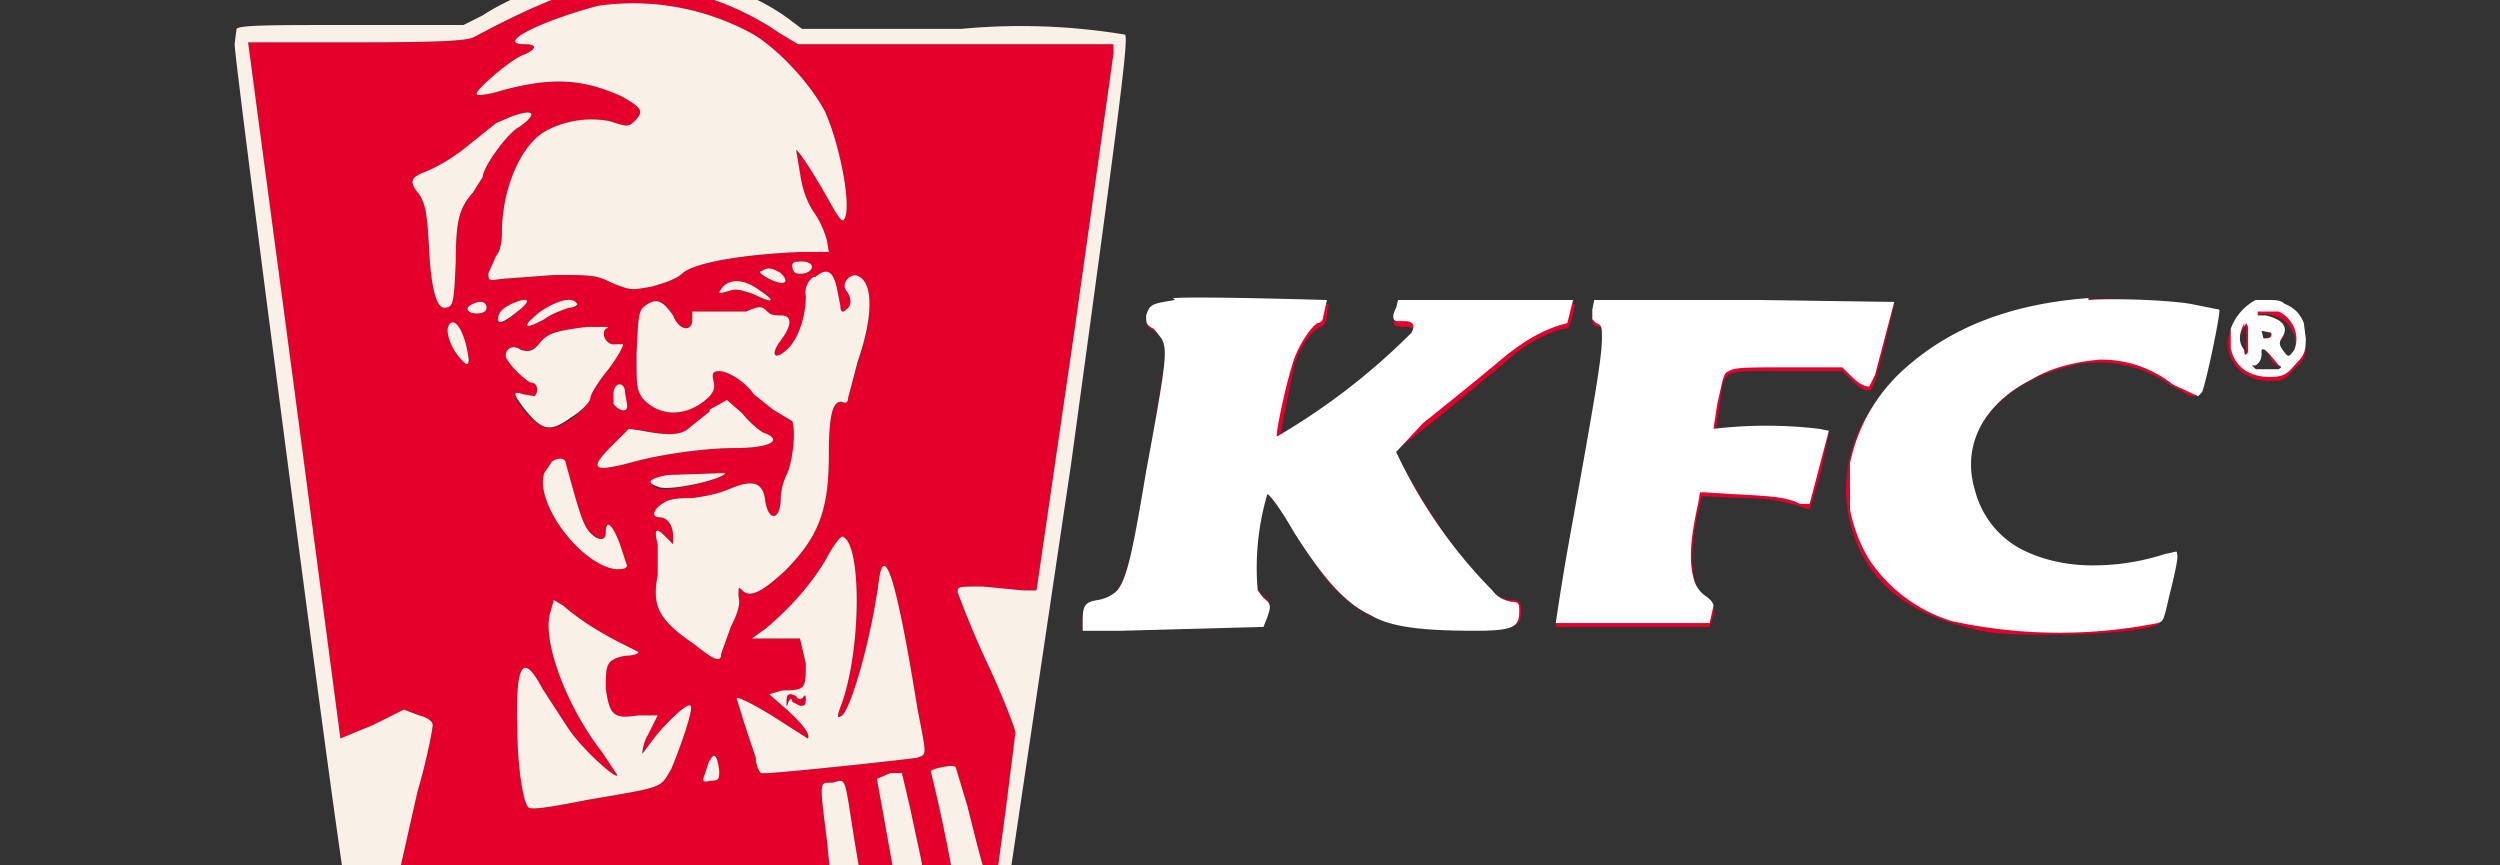 <svg xmlns="http://www.w3.org/2000/svg" style="height:95.8%;width:95.8%" viewBox="85 30 130 45"><rect x="85" y="30" width="130" height="45" fill="#333333" stroke="none"/><g fill-rule="evenodd"><path fill="#E4002B" d="m116.2 29.3-2 .5c-1.6.6-3 1.3-4.5 2.1-.3.2-1.4.3-6 .3h-5.8l2.4 18 2.4 18.2 1.7-.7 1.6-.8.8.3c.4.1.7.3.7.5s-.3 1.8-.8 3.5l-.9 4v.7H117c6.2 0 11.2-.1 11.2-.2l-.2-2c-.4-3.2-.4-3 .3-3 .7-.2.6-.4 1.1 2.8l.4 2.4h1c.8 0 .8 0 .7-.4l-.9-5 .7-.3h.6l.4 1.7.6 2.8.2 1.2h.8l.7-.1a88.3 88.3 0 0 0-1.2-5.7c0-.1 1.2-.4 1.3-.2l.6 2c.8 3.2 1 4 1.3 4l.2-.1.5-3.7.5-4c0-.2-.7-2-1.5-3.7a48 48 0 0 1-1.5-3.6c0-.3 0-.3 1.3-.3l2.1.2h.7l2-13.7 2-14.2v-.5h-16.4l-1-.6a14 14 0 0 0-9.3-2.4m-.1 1c-3 .8-5.4 2-3.8 2 .7 0 .6.3-.2.6-.8.4-2.5 1.9-2.3 2 0 .1.7 0 1.3-.2 2.6-.7 4.2-.6 6.2.3 1.1.6 1.2.8.7 1.3-.3.3-.4.3-1.3 0a5 5 0 0 0-3.3.5c-1.3.7-2.3 3-2.3 5.3 0 .5-.1 1-.3 1.2l-.4.9c0 .4 0 .4.7.3l2.7-.2c2 0 2.2 0 3 .4 1 .4 1 .4 2.1.2.7-.2 1.3-.4 1.6-.7.7-.6 3.5-1 6.2-1.1h1.4l-.1-.6a5 5 0 0 0-.7-1.5c-.4-.6-.6-1.3-.7-2l-.2-1.2c.1 0 .8 1 1.8 2.8.4.7.6 1 .7.8.4-.6-.2-3.8-1-5.6-.8-1.5-2.4-3.2-3.7-4a12.9 12.9 0 0 0-8.1-1.5m-4.6 5.8-.7.3-1.5 1.2c-.6.5-1.4 1-2.1 1.3-.8.3-1 .5-.4 1.2.3.5.4.9.5 2.6.1 2.3.4 3.3.8 3.3.5 0 .5-.3.6-2.4 0-2.2.2-2.8.9-3.6l.5-.8c0-.5 1.3-2.3 1.9-2.6 1-.7.8-1-.5-.5m14.7 7.7c0 .4.2.5.7.4.5-.2.4-.6-.2-.6-.3 0-.5 0-.5.2m-1.6.3c-.2 0 0 .2.4.4.8.4 1.1.2.6-.2-.5-.4-.7-.4-1-.2m2.7.3a1 1 0 0 0-.4 1c0 1.1-.4 2.2-.9 2.7-.7.7-1 .4-.4-.4s.6-1.3 0-1.3c-.3 0-.5 0-.7-.2-.3-.3-.4-.3-1.1 0H121v.4c0 .7-.7.6-1-.2-.5-.7-.8-.9-1.3-.6-.5.3-.5.5-.6 2.6 0 1.7 0 1.8.3 2.3.9 1 2.3 1 3.4 0 .3-.3.4-.5.3-.9-.1-.4 0-.5.3-.5.5 0 1.4.6 1.8 1.2l1 .8 1 .6c.2.6 0 2.2-.3 2.8a3 3 0 0 0-.3 1.2c0 1.1-.6 1.3-.8.2-.1-1-.6-1.2-1.8-.7-.7.3-1.3.4-2 .5-.4 0-1.1 0-1.4.2-.6.3-.8.8-.3.8.4 0 .7.4.7 1v.4l-.4-.4c-.5-.5-.6-.4-.4.4v1.6c-.3 1.6 0 2.3 1.9 3.6 1 .8 1.4 1 1.4.5l.5-1.4c.4-.8.5-1.2.4-1.6 0-.5 0-.5.2-.3.4.4 1 .1 2.2-1 1.8-1.8 2.3-3.2 2.3-6.1 0-2 .2-2.8.7-2.7.2.1.3 0 .3-.2l.5-1.8c.8-2.4.8-4 .1-4.5-.4-.3-1 .3-.7.7.3.5.3.8 0 1-.2.2-.3.1-.3-.2l-.2-1c-.2-.8-.5-1-1.1-.5m-4.8.5c-.3.4-.3.4.4.2.3-.1.6 0 1.2.2 1 .5 1.2.4.3-.2-.8-.6-1.5-.6-1.9-.2m70.5.7c-3.8.4-7 1.7-9.4 4-2.7 2.5-3.4 6-2 9 1 2 2.7 3.3 5.5 4 1 .3 1.7.4 4.4.4 3.1 0 5.5-.3 5.7-.6.2-.3.8-3 .8-3.4 0-.2 0-.3-.3-.2-2 .8-5.3 1-7 .3a5 5 0 0 1-2.8-2.5c-1.7-3.3.4-6.6 4.8-7.6 1.7-.4 3.6 0 5 1l1.1.6c.3 0 .4 0 .6-.6l.8-3.8-1.3-.3c-1.4-.3-4-.4-6-.3m-83.4.2c-.5.2-.3.5.3.5.2 0 .4-.1.4-.3 0-.3-.2-.4-.7-.2m2 0c-.4.2-.7.4-.7.8 0 .3.4.2 1-.4.8-.6.6-.8-.3-.4m1.5.4c-1 .8-.9 1 .2.4.4-.3 1-.5 1.3-.6.3 0 .5-.1.4-.2-.2-.4-1-.2-1.9.4m32.6-.5c-.8.1-1 .2-1 .8-.2.4 0 .5.3.7.6.2.7 1 .5 2.1-1.8 11.3-2 11.6-3.3 11.9-.7.1-.8.3-.9 1v.5h6l3.4-.2.2-.5c.2-.5.2-.6-.2-1-.3-.2-.4-.4-.4-1.6 0-1.4.3-3.2.6-3.7 0-.1.6.6 1.4 1.9.6 1.1 1.6 2.5 2.1 3 1.7 1.7 3 2.1 6.7 2.1 2.7 0 3 0 3-1 0-.4-.2-.5-.5-.5-1 0-2.2-1.3-4.7-5.3l-1.4-2.4 2.3-1.8 3.4-2.8a8 8 0 0 1 3-1.8c.4 0 .4 0 .6-.8l.1-.5h-9l-.3.4c-.2.7-.2.8.4.8 1 0 .7.5-1.5 2.3-1.3 1.1-5 3.7-5 3.7l.8-4c.3-1 1-1.9 1.4-2 .2-.1.3-.4.3-.6l.1-.6H152c-2.2-.2-5-.2-6.3 0m22.2.2-.1.6c0 .2 0 .3.3.4.3 0 .3.2.3 1 0 .6-.5 3.8-1.2 7.3l-1.2 6.8-.1.5h8l.2-.6c.1-.4 0-.5-.3-.8-.9-.5-1-2.3-.5-4.6l.2-.8 2.3.1a9 9 0 0 1 2.7.4l.6.2.6-2 .4-2h-5.9l.2-1.3c.3-2.1 0-1.9 3.4-1.9h3l.5.5c.3.3.6.5.8.5.3 0 .3 0 1-2.8l.4-1.7h-7.8a41 41 0 0 0-7.8.2m33.7.3c-1.5 1.4-.6 3.5 1.4 3.5.6 0 .8 0 1.3-.6.5-.5.6-.6.6-1.3 0-1-.3-1.5-1-1.9-.9-.4-1.7-.3-2.3.3m.8.1c-.2.1 0 .2.4.3.8.1 1.2.6.8 1-.2.3-.2.4 0 .7.3.4.3.4.5.1.4-.4.3-1.1-.1-1.6s-1.3-.7-1.6-.5m-94.1.6c-.1.3.1 1 .6 1.6.5.6.6.4.3-.8-.3-1-.7-1.3-.9-.8m93.2.4c-.2.4-.2.6 0 1 .3.5.3.5.3-.6v-1l-.3.6m-86-.3c-1.5 0-2 .2-2.4.7-.5.5-.6.5-1 .4-.4-.3-.8-.1-.8.3 0 .3.9 1.2 1.3 1.4.4 0 .4.5.2.7l-.6-.1c-.6-.2-.6 0 .1.9.9 1 1.3 1.1 2.4.4.5-.4 1-.9 1-1.1 0-.2.4-.8.7-1.2.5-.6 1-1.4 1-1.6h-.4c-.4.1-.8-.5-.5-.8.1-.1.1-.1 0-.1h-1m87 .4c0 .1 0 .2.2.2.4 0 .5-.3.2-.4-.4-.1-.4-.1-.4.2m0 1.1c0 .3-.1.5-.3.5-.2 0-.2.1.2.2h.9c.3 0 .4-.1.2-.2-.2 0-.4-.2-.5-.5-.3-.5-.5-.5-.5 0m-85.6 1.8v.7c.3.4.8.5.7 0l-.1-.6c0-.5-.5-.6-.6 0m5 1-1 .8c-.4.4-1 .5-2.4.2l-.8-.1-.9.9c-1.2 1.2-1 1.4 1.2.8 1.5-.4 3.7-.7 5.2-.7 1.8 0 2.6-.4 1.5-.8-.2-.1-.7-.5-1.1-1l-.8-.7-.9.5m-8.2 2.7-.4.6c-.5 1.5 1.8 4.7 3.7 5l.6-.1-.4-1.2c-.4-1-.7-1.3-.7-.6 0 .5-.4.4-.9-.1-.3-.4-.5-1-1.2-3.5-.1-.2-.4-.3-.7-.1m6 .7c-1 .2-1.1.4-.5.7.6.2 3.5-.5 3.5-.8l-3 .1M128 59c-.8 1.4-2 2.7-3.2 3.7l-.7.5h2.5l.3 1.3c0 1.3 0 1.4-1.2 1.4l-.7.2.8.7c.8.7 1.4 1.4 1.2 1.6l-1.1-.7c-1.2-.8-2.5-1.5-2.6-1.4l.4 1.3.6 1.8c0 .4.2.8.3.8.1.1 7.5-.7 8.1-.8.5-.2.5 0 0-2.6-1-6.2-1.7-8.8-2-6.6-.4 3-1.4 6.5-1.9 7-.3.2-.3.1 0-.7 1-2.9 1-8.3 0-8.6-.1 0-.5.5-.8 1.1m-14.4 2.9c-.4 1.5.9 4.9 2.7 7.2l.8 1.2c0 .3-1.9-1.4-2.6-2.5l-1.3-2c-1-1.9-1.4-1.3-1.3 2 0 2 .3 4 .6 4.2.2.1 1 0 3-.4 4.1-.7 3.8-.6 4.4-1.6.5-1.2 1.2-3.2 1-3.3-.1-.2-1.2.8-1.9 1.7l-.6.8s0-.5.3-1l.5-1h-1c-1.3.2-1.5 0-1.7-1.4 0-1.2 0-1.5 1-1.7.4 0 .7-.1.7-.2l-.8-.4c-1-.5-2.2-1.2-3.1-2l-.5-.3-.2.7m12.3 4.6c0 .3 0 .3.1 0 .1-.2.2-.2.2 0l.4.2c.2 0 .3 0 .3-.3 0-.2 0-.3-.1-.2-.1.2-.3.2-.4 0-.4-.2-.5-.1-.5.3m-4 3-.3.9c-.1.2 0 .3.3.2.5 0 .5-.1.5-.5-.1-.9-.3-1-.5-.5" vector-effect="non-scaling-stroke"/><path fill="#f9f0e8" d="M114.7 28.8c-1.4.4-3.4 1.2-4.6 2l-1 .5h-5.8c-4.2 0-5.8 0-6 .2l-.1.8c0 .9 5.6 43.8 5.8 44 .1.3 34.2.3 34.4 0l3.3-22.2c2.5-18.3 3-22.1 2.8-22.3a33 33 0 0 0-8.5-.3h-8.3l-.8-.6c-1.4-1-3-1.6-4.7-2-2.1-.5-4.4-.5-6.5 0m1.5.4-2 .5c-1.6.6-3 1.3-4.5 2.1-.3.2-1.4.3-6 .3h-5.8l2.4 18 2.4 18.2 1.7-.7 1.6-.8.8.3c.4.1.7.3.7.5s-.3 1.8-.8 3.5l-.9 4v.7H117c6.2 0 11.2-.1 11.2-.2l-.2-2c-.4-3.2-.4-3 .3-3 .7-.2.6-.4 1.1 2.8l.4 2.4h1c.8 0 .8 0 .7-.4l-.9-5 .7-.3h.6l.4 1.7.6 2.8.2 1.2h.8l.7-.1a88.3 88.3 0 0 0-1.2-5.7c0-.1 1.2-.4 1.3-.2l.6 2c.8 3.2 1 4 1.3 4l.2-.1.5-3.7.5-4c0-.2-.7-2-1.5-3.7a48 48 0 0 1-1.5-3.6c0-.3 0-.3 1.3-.3l2.1.2h.7l2-13.7 2-14.2v-.5h-16.4l-1-.6a14 14 0 0 0-9.3-2.4m-.1 1c-3 .8-5.4 2-3.8 2 .7 0 .6.3-.2.6-.8.4-2.5 1.9-2.3 2 0 .1.7 0 1.3-.2 2.6-.7 4.2-.6 6.2.3 1.1.6 1.2.8.7 1.3-.3.3-.4.3-1.3 0a5 5 0 0 0-3.3.5c-1.3.7-2.3 3-2.3 5.3 0 .5-.1 1-.3 1.2l-.4.9c0 .4 0 .4.7.3l2.7-.2c2 0 2.2 0 3 .4 1 .4 1 .4 2.1.2.7-.2 1.3-.4 1.6-.7.7-.6 3.5-1 6.2-1.1h1.4l-.1-.6a5 5 0 0 0-.7-1.5c-.4-.6-.6-1.3-.7-2l-.2-1.2c.1 0 .8 1 1.8 2.8.4.7.6 1 .7.8.4-.6-.2-3.8-1-5.6-.8-1.5-2.4-3.2-3.7-4a12.9 12.9 0 0 0-8.1-1.5m-4.6 5.8-.7.3-1.5 1.2c-.6.5-1.4 1-2.1 1.3-.8.3-1 .5-.4 1.2.3.5.4.9.5 2.6.1 2.3.4 3.3.8 3.3.5 0 .5-.3.6-2.4 0-2.2.2-2.8.9-3.6l.5-.8c0-.5 1.3-2.3 1.9-2.6 1-.7.8-1-.5-.5m14.7 7.7c0 .4.2.5.7.4.5-.2.4-.6-.2-.6-.3 0-.5 0-.5.2m-1.6.3c-.2 0 0 .2.4.4.8.4 1.1.2.6-.3-.5-.3-.7-.3-1-.1m2.7.3a1 1 0 0 0-.4 1c0 1.1-.4 2.2-.9 2.7-.7.7-1 .4-.4-.4s.6-1.3 0-1.3c-.3 0-.5 0-.7-.2-.3-.3-.4-.3-1.1 0H121v.4c0 .7-.7.6-1-.2-.5-.7-.8-.9-1.3-.6-.5.3-.5.4-.6 2.6 0 1.7 0 1.8.3 2.3.9 1 2.3 1 3.4 0 .3-.3.4-.5.3-.9-.1-.4 0-.5.3-.5.5 0 1.4.6 1.8 1.2l1 .8 1 .6c.2.6 0 2.2-.3 2.8a3 3 0 0 0-.3 1.2c0 1.1-.6 1.3-.8.2-.1-1-.6-1.2-1.8-.7-.7.3-1.3.4-2 .5-.4 0-1.1 0-1.4.2-.6.3-.8.8-.3.8.4 0 .7.4.7 1v.4l-.4-.4c-.5-.5-.6-.4-.4.4v1.6c-.3 1.6 0 2.3 1.9 3.6 1 .8 1.4 1 1.4.5l.5-1.4c.4-.8.5-1.2.4-1.6 0-.5 0-.5.2-.3.4.4 1 .1 2.2-1 1.8-1.8 2.3-3.2 2.3-6.1 0-2 .2-2.8.7-2.7.2.1.3 0 .3-.2l.5-1.9c.8-2.3.8-4 .1-4.4-.4-.3-1 .3-.7.7.3.4.3.8 0 1-.2.2-.3.1-.3-.2l-.2-1c-.2-.8-.5-1-1.1-.5m-4.8.5c-.3.4-.3.4.4.2.3-.1.6 0 1.2.2 1 .5 1.2.4.3-.2-.8-.6-1.5-.6-1.9-.2m-13 .9c-.5.2-.3.5.2.5.3 0 .5-.1.5-.3 0-.3-.3-.4-.7-.2m2 0c-.4.2-.7.4-.7.8 0 .3.4.1 1-.4.8-.6.6-.8-.3-.4m1.5.4c-1 .8-.9 1 .2.4.4-.3 1-.5 1.3-.6.3 0 .5-.2.4-.2-.2-.4-1-.2-1.9.4m-4.8.8c-.1.3.1 1 .6 1.6.5.6.6.4.3-.8-.3-1-.7-1.3-.9-.8m7.2 0c-1.5.2-2 .3-2.4.8-.4.5-.6.5-1 .4-.4-.3-.8-.1-.8.3 0 .3.9 1.2 1.3 1.4.4 0 .4.5.2.7l-.6-.1c-.6-.2-.5 0 .1.8.9 1.1 1.3 1.2 2.4.4.5-.3 1-.8 1-1 0-.2.4-.8.7-1.2.5-.6 1-1.4 1-1.6h-.4c-.4.1-.8-.5-.5-.8.2-.1.1-.1 0-.1h-1m1.4 3.3v.7c.3.4.8.5.7 0l-.1-.6c0-.5-.5-.6-.6 0m5 1-1 .8c-.4.4-1 .5-2.5.2l-.7-.1-.9.9c-1.2 1.2-1 1.4 1.2.8 1.5-.4 3.7-.7 5.2-.7 1.8 0 2.6-.4 1.5-.8-.2-.1-.7-.5-1.1-1l-.8-.7-.9.5m-8.2 2.7-.4.6c-.5 1.5 1.8 4.7 3.7 5 .3 0 .6 0 .6-.2l-.4-1.2c-.4-1-.7-1.2-.7-.5 0 .5-.5.4-.9-.1-.3-.4-.5-1-1.2-3.6-.1-.2-.4-.2-.7 0m6 .7c-1 .2-1.1.4-.5.6.5.3 3.5-.4 3.5-.7l-3 .1M128 59c-.8 1.4-2 2.7-3.2 3.7l-.7.5h2.5l.3 1.3c0 1.3 0 1.4-1.2 1.4l-.7.2.8.7c.8.7 1.4 1.4 1.2 1.6l-1.1-.7c-1.2-.8-2.5-1.5-2.6-1.4l.4 1.3.6 1.8c0 .4.2.8.3.8.1.1 7.5-.7 8.1-.8.5-.2.5 0 0-2.6-1-6.2-1.7-8.8-2-6.6-.4 3-1.4 6.5-1.9 7-.3.2-.3.1 0-.7 1-2.9 1-8.3 0-8.6-.1 0-.5.5-.8 1.1m-14.4 2.9c-.4 1.5.9 4.9 2.7 7.2l.8 1.2c0 .3-1.9-1.4-2.6-2.5l-1.3-2c-1-1.9-1.4-1.3-1.3 2 0 2 .3 4 .6 4.2.2.1 1 0 3-.4 4.1-.7 3.8-.6 4.4-1.6.5-1.2 1.2-3.2 1-3.3-.1-.2-1.2.8-1.9 1.7l-.6.8s0-.5.3-1l.5-1h-1c-1.3.2-1.5 0-1.7-1.4 0-1.2 0-1.5 1-1.7.4 0 .7-.1.7-.2l-.8-.4c-1-.5-2.2-1.2-3.1-2l-.5-.3-.2.7m12.3 4.6c0 .3 0 .3.1 0 .1-.2.2-.2.2 0l.4.2c.2 0 .3 0 .3-.3 0-.2 0-.3-.1-.2-.1.2-.3.2-.4 0-.4-.2-.5-.1-.5.3m-4 3-.3.9c-.1.2 0 .3.3.2.5 0 .5-.1.5-.5-.1-.9-.3-1-.5-.5" vector-effect="non-scaling-stroke"/><path fill="#fff" d="M193.6 45.5c-4 .3-7.2 1.5-9.7 3.8a9 9 0 0 0-2.7 4.8v2.4a8 8 0 0 0 1 2.6 8 8 0 0 0 4.3 3.2 26.3 26.3 0 0 0 10.7.1c.3-.1.3-.1.6-1.4.3-1.2.5-2.1.4-2.2 0-.2 0-.1-.6 0a12 12 0 0 1-3.8.6c-1.1 0-2.3-.2-3.4-.7a4.8 4.8 0 0 1-2.7-3.2c-.7-2.3.4-4.5 3-5.8 1-.6 2.3-.9 3.5-1A6 6 0 0 1 198 50l1.3.6.2-.2c.2-.4 1-4.2.9-4.3l-1.5-.3c-1.2-.2-4-.3-5.3-.2m-47.5 0c-1.2.2-1.3.2-1.5.8 0 .4 0 .5.4.7l.4.5c.3.6.3 1-.8 6.9-.7 4.2-1 5.6-1.5 6.2-.2.2-.5.4-1 .5-.7.1-.8.3-.8 1.1v.5h2l7.4-.2.2-.5c.2-.6.2-.7-.2-1l-.3-.4a13.6 13.6 0 0 1 .5-5c.1 0 .6.6 1.4 2 1.6 2.5 2.7 3.7 4 4.3 1 .6 2.6.8 5.4.8 2 0 2.3-.2 2.3-1 0-.4 0-.5-.4-.5-.4-.1-.7-.2-1-.6a25.8 25.8 0 0 1-5-7.2L159 52a246 246 0 0 0 4.3-3.5c1-.8 2-1.4 3.2-1.7l.3-1.2h-9.1l-.1.4c-.2.4-.2.6 0 .7h.4c.5 0 .6.2.4.6a34.3 34.3 0 0 1-7 5.4c-.1-.1.6-3.4 1-4.3.3-.7.8-1.4 1.1-1.6.2 0 .3-.2.3-.3l.2-.9c-.1 0-6.6-.2-8-.1m22.7.1h-.8l-.1.5v.5l.2.2c.3.1.3.2.3.8 0 1-.4 3.3-1.7 10.5a135 135 0 0 0-.7 4.3h8l.2-.9c0-.1-.1-.3-.4-.5-.3-.2-.5-.5-.6-.8-.3-1-.2-2.2.2-4l.1-.6h.2l1.6.1c2.2.1 2.8.2 3.4.5h.5l1-3.8-.5-.1a23.3 23.3 0 0 0-5.5 0l.2-1.3c.3-1.3.3-1.6.6-1.7.3-.2.9-.2 3.4-.2h2.5l.4.4c.4.4.7.6 1 .6l.3-.6 1-3.8-7-.1h-7.8m33.6 0c-.6.3-1.1.9-1.3 1.5v1c.2 1 1 1.5 2 1.5.7 0 .9-.1 1.4-.7.4-.4.5-.6.5-1.3l-.1-.8c-.2-.5-.5-.8-1-1-.2-.2-.5-.2-.8-.2h-.6m0 .6v.2h.4c.9.2 1.2.6.9 1.1-.2.3-.2.4 0 .7.3.4.3.4.6 0 .3-.7 0-1.6-.8-2h-1m-.8.6c-.3.6-.3 1 0 1.4 0 .3.1.3.2.1V47l-.1-.2-.1.2m.9.2.1.4c.2 0 .5 0 .4-.3l-.5-.1m0 1v.2c0 .4-.2.5-.3.6h-.2l.2.2h1.2c.1-.1.2-.1 0-.2l-.5-.6c-.2-.2-.3-.3-.4-.2" vector-effect="non-scaling-stroke"/></g></svg>